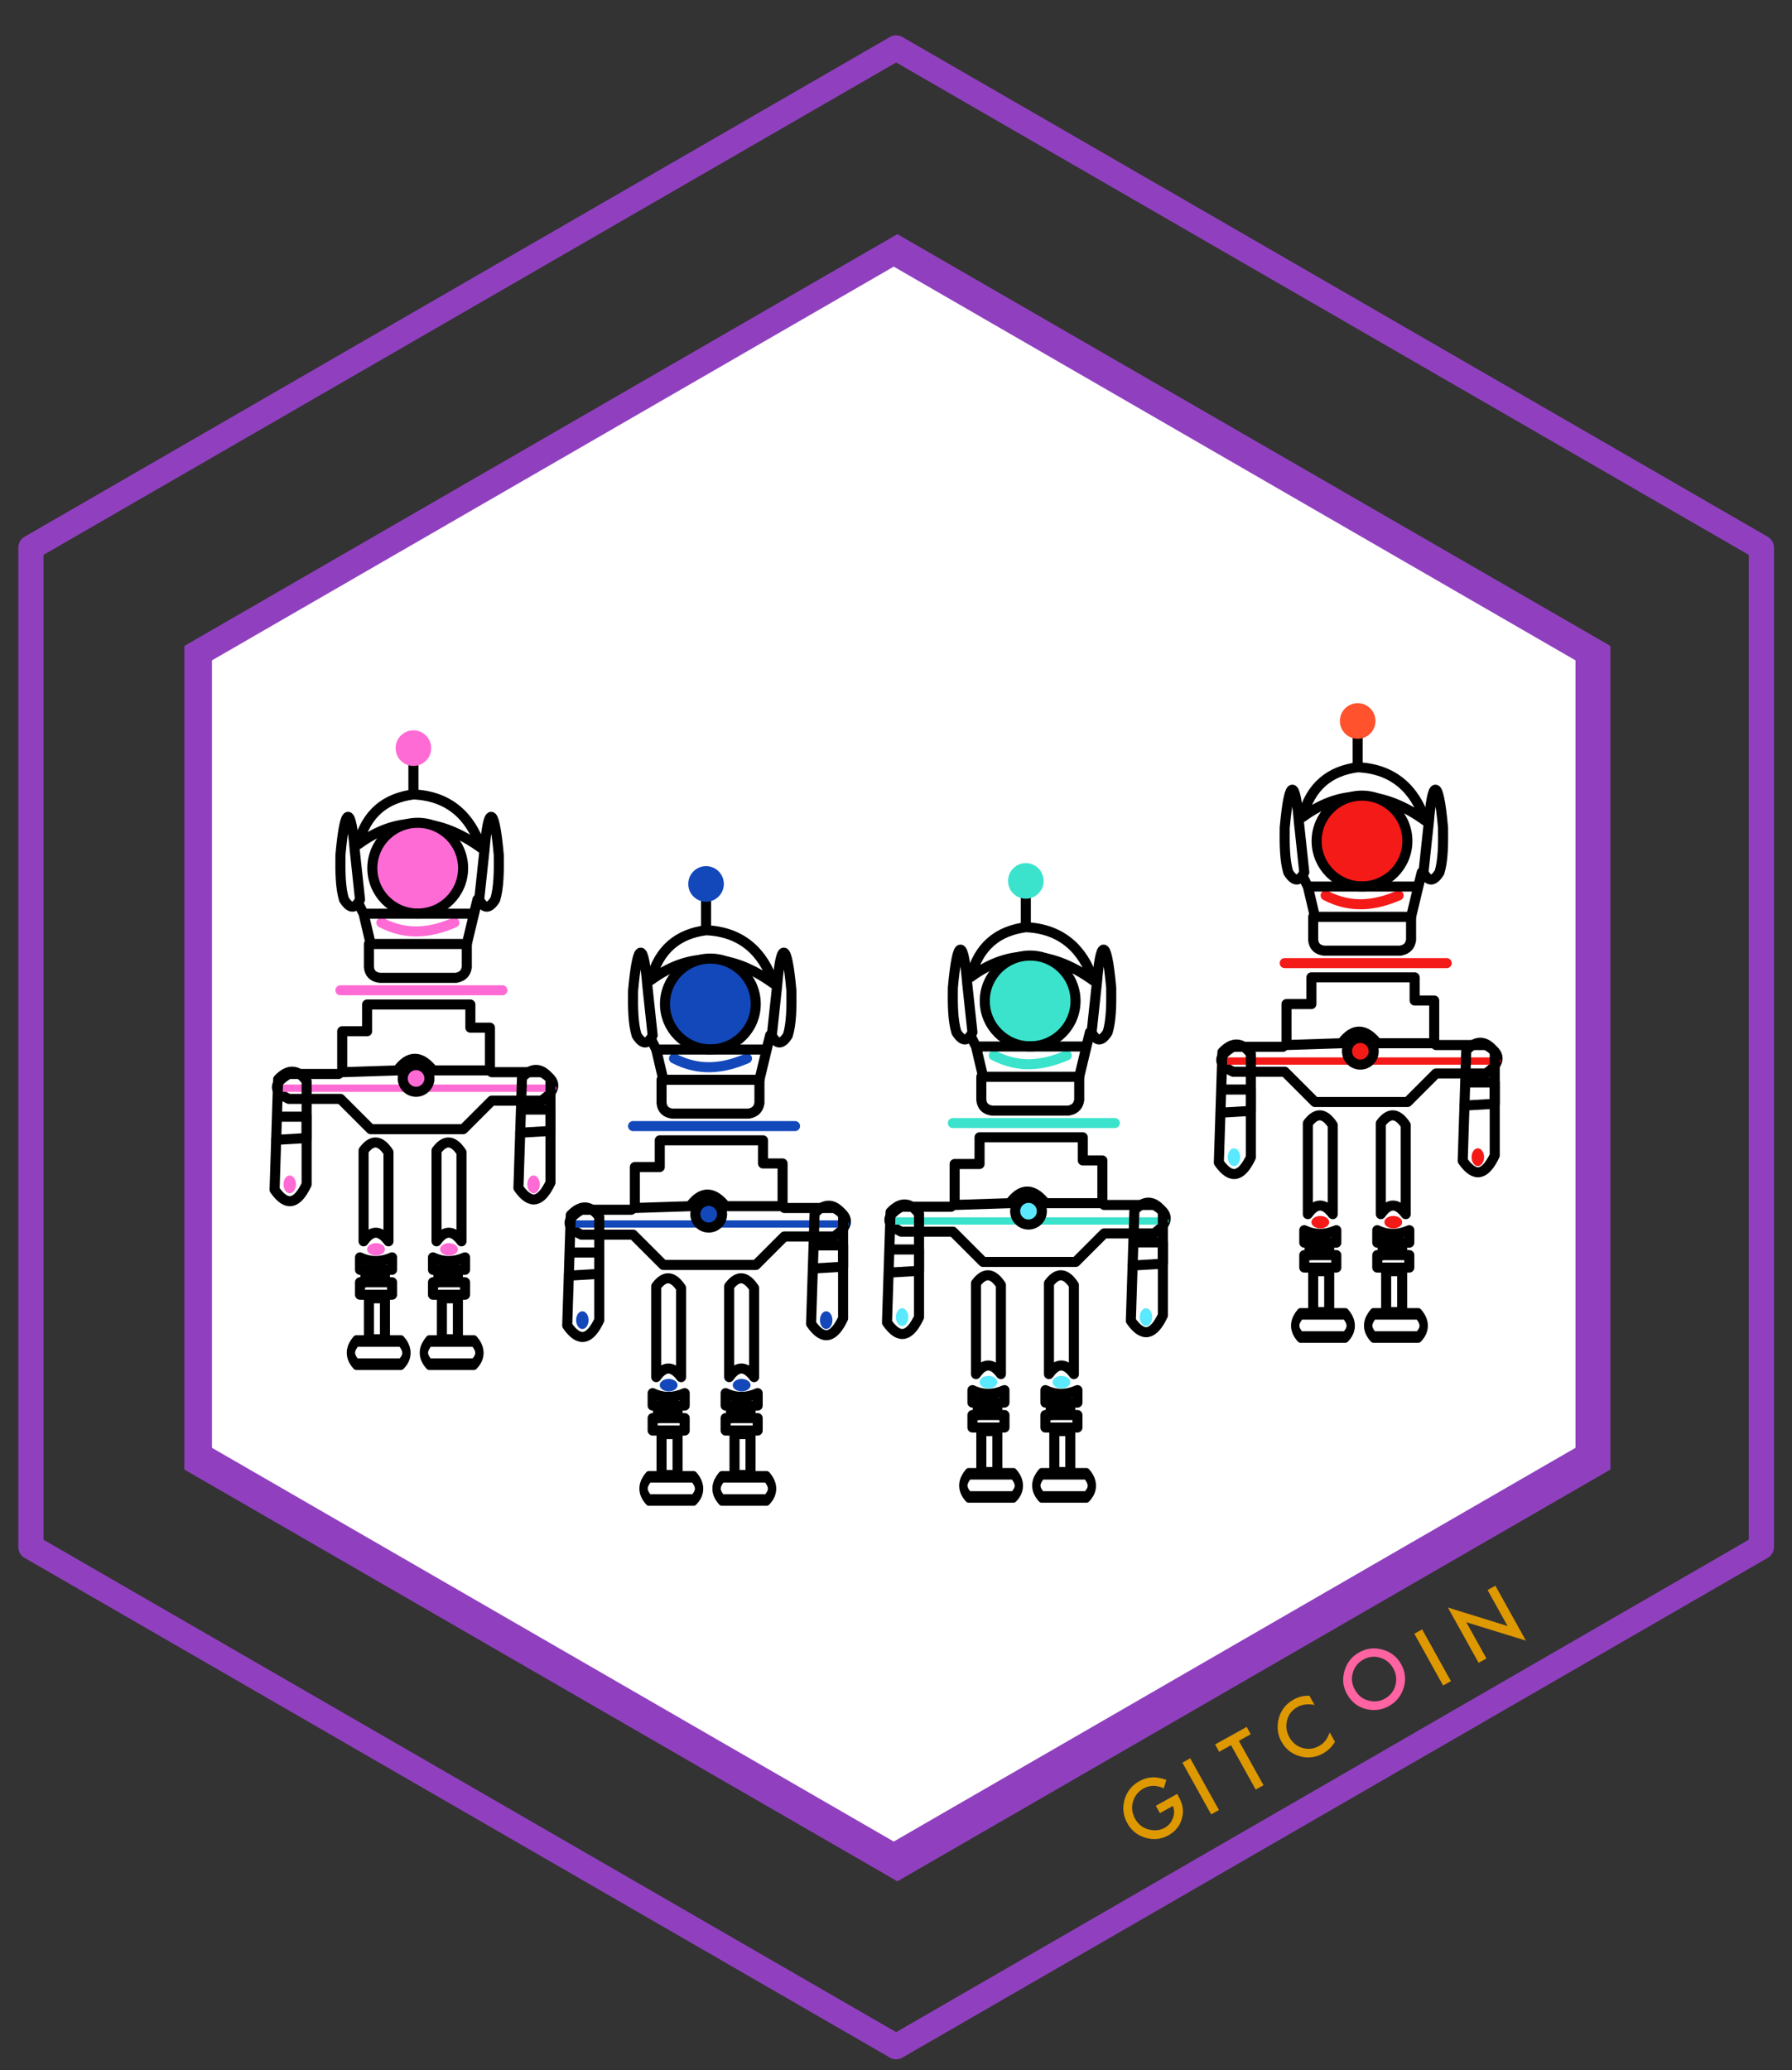 <?xml version="1.0" encoding="UTF-8" standalone="no"?>
<!DOCTYPE svg PUBLIC "-//W3C//DTD SVG 1.1//EN" "http://www.w3.org/Graphics/SVG/1.1/DTD/svg11.dtd">
<svg width="100%" height="100%" viewBox="0 0 594 686" version="1.1" xmlns="http://www.w3.org/2000/svg" xmlns:xlink="http://www.w3.org/1999/xlink" xml:space="preserve" style="fill-rule:evenodd;clip-rule:evenodd;stroke-linejoin:round;stroke-miterlimit:1.414;">
    <rect x="0" y="0" width="594" height="686" fill="#333333" stroke="none"/>
    <g transform="matrix(0.415,0,0,0.415,-187.258,-134.76)">
        <path d="M1167,363L1858.09,762L1858.09,1560L1167,1959L475.912,1560L475.912,762L1167,363Z" style="fill:none;stroke-width:20.1px;stroke:rgb(144,64,191);"/>
    </g>
    <g transform="matrix(0.162,-0.09,0.09,0.162,340.93,513.74)">
        <path d="M-22.8,509.9L20.9,509.9L20.9,513.4C20.9,521.4 20,528.4 18.1,534.5C16.3,540.2 13.2,545.5 8.8,550.4C-1,561.5 -13.5,567 -28.7,567C-43.5,567 -56.2,561.7 -66.7,551C-77.3,540.3 -82.5,527.4 -82.5,512.3C-82.5,496.9 -77.1,483.9 -66.4,473.2C-55.7,462.5 -42.6,457.1 -27.2,457.1C-18.9,457.1 -11.2,458.8 -4,462.2C2.9,465.6 9.6,471 16.2,478.6L4.8,489.5C-3.9,477.9 -14.5,472.2 -26.9,472.2C-38.1,472.2 -47.5,476.1 -55.1,483.8C-62.7,491.4 -66.5,500.9 -66.5,512.3C-66.5,524.1 -62.3,533.8 -53.8,541.4C-45.9,548.5 -37.3,552 -28.1,552C-20.2,552 -13.2,549.4 -6.9,544.1C-0.6,538.8 2.9,532.4 3.6,525L-22.8,525L-22.8,509.9Z" style="fill:rgb(222,152,0);fill-rule:nonzero;"/>
    </g>
    <g transform="matrix(0.162,-0.09,0.09,0.162,338.05,516.679)">
        <rect x="77.5" y="459.2" width="16" height="105.9" style="fill:rgb(222,152,0);"/>
    </g>
    <g transform="matrix(0.162,-0.09,0.09,0.162,338.05,516.679)">
        <path d="M184.7,474.2L184.7,565L168.7,565L168.7,474.2L144.4,474.2L144.4,459.2L209,459.2L209,474.2L184.7,474.2ZM334.2,464.9L334.2,483.8C325,476.1 315.4,472.2 305.5,472.2C294.6,472.2 285.5,476.1 278,483.9C270.5,491.7 266.8,501.2 266.8,512.4C266.8,523.5 270.5,532.9 278,540.5C285.5,548.1 294.7,551.9 305.6,551.9C311.2,551.9 316,551 319.9,549.2C322.1,548.3 324.4,547.1 326.7,545.5C329.1,543.9 331.5,542.1 334.1,539.9L334.1,559.2C325,564.4 315.4,567 305.3,567C290.2,567 277.3,561.7 266.6,551.2C256,540.6 250.6,527.7 250.6,512.7C250.6,499.2 255.1,487.2 264,476.6C275,463.7 289.2,457.2 306.6,457.2C316.1,457.2 325.3,459.7 334.2,464.9" style="fill:rgb(222,152,0);fill-rule:nonzero;"/>
    </g>
    <g transform="matrix(0.162,-0.09,0.09,0.162,338.05,516.679)">
        <path d="M410.5,495C410.5,506.7 414.4,516.3 422.3,523.8C430.1,531.3 439.1,535.1 449.4,535.1C460.5,535.1 469.9,531.3 477.5,523.6C485.1,515.8 489,506.4 489,495.2C489,483.9 485.2,474.5 477.7,466.8C470.2,459.1 460.9,455.3 449.9,455.3C438.9,455.3 429.6,459.1 422,466.8C414.3,474.5 410.5,483.8 410.5,495M394.4,494.8C394.4,479.9 399.9,467.1 410.8,456.4C421.7,445.7 434.7,440.4 450,440.4C465.1,440.4 478,445.8 488.8,456.6C499.6,467.4 505,480.3 505,495.5C505,510.7 499.6,523.6 488.7,534.2C477.8,544.9 464.6,550.2 449.1,550.2C435.4,550.2 423.2,545.5 412.3,536C400.4,525.5 394.4,511.8 394.4,494.8" style="fill:rgb(255,99,161);fill-rule:nonzero;"/>
    </g>
    <g transform="matrix(0.162,-0.09,0.09,0.162,338.05,516.679)">
        <rect x="552.1" y="459.2" width="16" height="105.9" style="fill:rgb(222,152,0);"/>
    </g>
    <g transform="matrix(0.162,-0.09,0.09,0.162,337.199,516.169)">
        <path d="M630,565.1L630,452L707.2,532.8L707.2,459.2L723.2,459.2L723.2,571.5L646,491L646,565.1L630,565.1Z" style="fill:rgb(222,152,0);fill-rule:nonzero;"/>
    </g>
    <g transform="matrix(0.342,0,0,0.342,-101.656,-46.548)">
        <path d="M1167,363L1858.09,762L1858.09,1560L1167,1959L475.912,1560L475.912,762L1167,363Z" style="fill:rgb(144,64,191);"/>
    </g>
    <g transform="matrix(0.327,0,0,0.327,-85.358,-30.346)">
        <path d="M1167,363L1858.09,762L1858.09,1560L1167,1959L475.912,1560L475.912,762L1167,363Z" style="fill:white;"/>
    </g>
    <g transform="matrix(0.59,0,0,0.59,10.775,149.978)">
        <path d="M196,264C210.69,271.61 224.074,269.505 237,264" style="fill:none;stroke-width:5.65px;stroke-linecap:round;stroke:rgb(255,107,213);"/>
        <g transform="matrix(1,0,0,1,15,0)">
            <rect x="174" y="475" width="9" height="23" style="fill:none;stroke-width:5.65px;stroke-linecap:round;stroke:black;"/>
        </g>
        <g transform="matrix(0.722,0,0,1,64.142,0)">
            <path d="M173,499L163,499C158.645,502.804 156.609,506.89 163,512L198,512C203.82,507.672 203.216,503.338 198,499L173,499" style="fill:none;stroke-width:6.48px;stroke-linecap:round;stroke:black;"/>
        </g>
        <path d="M214,173L214,192C198.59,194.03 187.546,202.341 183,220C205.666,203.363 228.688,205.173 252,222C246.143,204.174 233.914,192.839 214,192" style="fill:none;stroke-width:5.65px;stroke-linecap:round;stroke:black;"/>
        <path d="M181,223L184,251C181.478,256.092 178.533,256.681 175,251C173.001,244.49 172.867,235.427 173,226C175.726,195.911 179.137,199.97 181,223Z" style="fill:none;stroke-width:5.65px;stroke-linecap:round;stroke:black;"/>
        <g transform="matrix(-1,0,0,1,434.963,0)">
            <path d="M181,223L184,251C181.478,256.092 178.533,256.681 175,251C173.001,244.49 172.867,235.427 173,226C175.726,195.911 179.137,199.97 181,223Z" style="fill:none;stroke-width:5.65px;stroke-linecap:round;stroke:black;"/>
        </g>
        <g transform="matrix(1.133,0,0,1.133,-31.133,-34.533)">
            <circle cx="218.5" cy="236.5" r="22.5" style="fill:rgb(255,107,213);stroke-width:4.99px;stroke-linecap:round;stroke:black;"/>
        </g>
        <path d="M174,348L174,325L188,325L188,310L246,310L246,323L257,323L257,347L225,347C218.284,338.562 211.615,338.017 205,347L174,348Z" style="fill:none;stroke-width:5.65px;stroke-linecap:round;stroke:black;"/>
        <path d="M172,349L144,349C135.34,354.059 134.853,358.747 144,363L173,363L190,380L242,380L258,364L286,364C294.723,358.017 294.861,352.674 286,348L258,348" style="fill:none;stroke-width:5.65px;stroke-linecap:round;stroke:black;"/>
        <g transform="matrix(1,0,0,1,6,0)">
            <circle cx="208" cy="166" r="10" style="fill:rgb(255,107,213);"/>
        </g>
        <g transform="matrix(1,0,0,1,-15,0)">
            <path d="M188,302L279,302" style="fill:rgb(90,233,255);stroke-width:5.65px;stroke-linecap:round;stroke:rgb(255,107,213);"/>
        </g>
        <g transform="matrix(1.67,0,0,1,-175.022,55)">
            <path d="M188,302L279,302" style="fill:rgb(90,233,255);stroke-width:4.1px;stroke-linecap:round;stroke:rgb(255,107,213);"/>
        </g>
        <path d="M183,253L186,259L248,259L250,251L244,276L190,276L186,259" style="fill:none;stroke-width:5.65px;stroke-linecap:round;stroke:black;"/>
        <path d="M189,276L189,289C189.335,292.549 191.386,294.501 195,295L238,295C242.169,294.23 243.533,291.869 244,289L244,276" style="fill:none;stroke-width:5.65px;stroke-linecap:round;stroke:black;"/>
        <g transform="matrix(1,0,0,1,3,3)">
            <path d="M288,407L288,349C283.205,342.508 277.907,341.777 272,348L270,410C277.005,420.111 282.887,417.804 288,407Z" style="fill:none;stroke-width:5.65px;stroke-linecap:round;stroke:black;"/>
        </g>
        <g transform="matrix(1,0,0,1,3,0)">
            <path d="M272,369L288,369L288,381L271,382" style="fill:none;stroke-width:5.65px;stroke-linecap:round;stroke:black;"/>
        </g>
        <g transform="matrix(1,0,0,1,-134,4)">
            <path d="M288,407L288,349C283.205,342.508 277.907,341.777 272,348L270,410C277.005,420.111 282.887,417.804 288,407Z" style="fill:none;stroke-width:5.65px;stroke-linecap:round;stroke:black;"/>
        </g>
        <g transform="matrix(1,0,0,1,-134,4)">
            <path d="M272,369L288,369L288,381L271,382" style="fill:none;stroke-width:5.65px;stroke-linecap:round;stroke:black;"/>
        </g>
        <g transform="matrix(1,0,0,1,17,0)">
            <path d="M183,405L183,393C178.696,386.522 174.088,385.203 169,392L169,443C173.663,436.347 178.329,436.75 183,443L183,405Z" style="fill:none;stroke-width:5.65px;stroke-linecap:round;stroke:black;"/>
        </g>
        <g transform="matrix(1,0,0,1,16,-4)">
            <path d="M168,456C173.938,458.836 179.942,458.664 186,456L186,463L168,463L168,456Z" style="fill:none;stroke-width:5.65px;stroke-linecap:round;stroke:black;"/>
        </g>
        <g transform="matrix(1,0,0,1,16,10)">
            <rect x="168" y="456" width="18" height="7" style="fill:none;stroke-width:5.65px;stroke-linecap:round;stroke:black;"/>
        </g>
        <g transform="matrix(1,0,0,1,16,-4)">
            <path d="M171,464L171,470L182,464L182,469" style="fill:none;stroke-width:5.65px;stroke-linecap:round;stroke:black;"/>
        </g>
        <g transform="matrix(1,0,0,1,17,0)">
            <ellipse cx="176" cy="447.5" rx="5" ry="3.5" style="fill:rgb(255,107,213);"/>
        </g>
        <g transform="matrix(-1.60812e-16,-1,1,-1.60812e-16,-303,587)">
            <ellipse cx="176" cy="447.5" rx="5" ry="3.5" style="fill:rgb(255,107,213);"/>
        </g>
        <g transform="matrix(-1.60812e-16,-1,1,-1.60812e-16,-166,587)">
            <ellipse cx="176" cy="447.5" rx="5" ry="3.5" style="fill:rgb(255,107,213);"/>
        </g>
        <g transform="matrix(1,0,0,1,56,0)">
            <rect x="174" y="475" width="9" height="23" style="fill:none;stroke-width:5.65px;stroke-linecap:round;stroke:black;"/>
        </g>
        <g transform="matrix(0.722,0,0,1,105.142,0)">
            <path d="M173,499L163,499C158.645,502.804 156.609,506.89 163,512L198,512C203.82,507.672 203.216,503.338 198,499L173,499" style="fill:none;stroke-width:6.48px;stroke-linecap:round;stroke:black;"/>
        </g>
        <g transform="matrix(1,0,0,1,58,0)">
            <path d="M183,405L183,393C178.696,386.522 174.088,385.203 169,392L169,443C173.663,436.347 178.329,436.75 183,443L183,405Z" style="fill:none;stroke-width:5.65px;stroke-linecap:round;stroke:black;"/>
        </g>
        <g transform="matrix(1,0,0,1,57,-4)">
            <path d="M168,456C173.938,458.836 179.942,458.664 186,456L186,463L168,463L168,456Z" style="fill:none;stroke-width:5.65px;stroke-linecap:round;stroke:black;"/>
        </g>
        <g transform="matrix(1,0,0,1,57,10)">
            <rect x="168" y="456" width="18" height="7" style="fill:none;stroke-width:5.65px;stroke-linecap:round;stroke:black;"/>
        </g>
        <g transform="matrix(1,0,0,1,57,-4)">
            <path d="M171,464L171,470L182,464L182,469" style="fill:none;stroke-width:5.65px;stroke-linecap:round;stroke:black;"/>
        </g>
        <g transform="matrix(1,0,0,1,58,0)">
            <ellipse cx="176" cy="447.5" rx="5" ry="3.5" style="fill:rgb(255,107,213);"/>
        </g>
        <circle cx="215.5" cy="351.5" r="7.5" style="fill:rgb(255,107,213);stroke-width:5.65px;stroke-linecap:round;stroke:black;"/>
    </g>
    <g transform="matrix(0.59,0,0,0.59,107.775,194.978)">
        <path d="M196,264C210.69,271.61 224.074,269.505 237,264" style="fill:none;stroke-width:5.65px;stroke-linecap:round;stroke:rgb(19,72,186);"/>
        <g transform="matrix(1,0,0,1,15,0)">
            <rect x="174" y="475" width="9" height="23" style="fill:none;stroke-width:5.65px;stroke-linecap:round;stroke:black;"/>
        </g>
        <g transform="matrix(0.722,0,0,1,64.142,0)">
            <path d="M173,499L163,499C158.645,502.804 156.609,506.89 163,512L198,512C203.82,507.672 203.216,503.338 198,499L173,499" style="fill:none;stroke-width:6.48px;stroke-linecap:round;stroke:black;"/>
        </g>
        <path d="M214,173L214,192C198.59,194.03 187.546,202.341 183,220C205.666,203.363 228.688,205.173 252,222C246.143,204.174 233.914,192.839 214,192" style="fill:none;stroke-width:5.65px;stroke-linecap:round;stroke:black;"/>
        <path d="M181,223L184,251C181.478,256.092 178.533,256.681 175,251C173.001,244.49 172.867,235.427 173,226C175.726,195.911 179.137,199.97 181,223Z" style="fill:none;stroke-width:5.65px;stroke-linecap:round;stroke:black;"/>
        <g transform="matrix(-1,0,0,1,434.963,0)">
            <path d="M181,223L184,251C181.478,256.092 178.533,256.681 175,251C173.001,244.49 172.867,235.427 173,226C175.726,195.911 179.137,199.97 181,223Z" style="fill:none;stroke-width:5.65px;stroke-linecap:round;stroke:black;"/>
        </g>
        <g transform="matrix(1.133,0,0,1.133,-31.133,-34.533)">
            <circle cx="218.5" cy="236.5" r="22.5" style="fill:rgb(19,72,186);stroke-width:4.99px;stroke-linecap:round;stroke:black;"/>
        </g>
        <path d="M174,348L174,325L188,325L188,310L246,310L246,323L257,323L257,347L225,347C218.284,338.562 211.615,338.017 205,347L174,348Z" style="fill:none;stroke-width:5.65px;stroke-linecap:round;stroke:black;"/>
        <path d="M172,349L144,349C135.34,354.059 134.853,358.747 144,363L173,363L190,380L242,380L258,364L286,364C294.723,358.017 294.861,352.674 286,348L258,348" style="fill:none;stroke-width:5.65px;stroke-linecap:round;stroke:black;"/>
        <g transform="matrix(1,0,0,1,6,0)">
            <circle cx="208" cy="166" r="10" style="fill:rgb(19,72,186);"/>
        </g>
        <g transform="matrix(1,0,0,1,-15,0)">
            <path d="M188,302L279,302" style="fill:rgb(19,72,186);stroke-width:5.65px;stroke-linecap:round;stroke:rgb(19,72,186);"/>
        </g>
        <g transform="matrix(1.67,0,0,1,-175.022,55)">
            <path d="M188,302L279,302" style="fill:rgb(90,233,255);stroke-width:4.1px;stroke-linecap:round;stroke:rgb(19,72,186);"/>
        </g>
        <path d="M183,253L186,259L248,259L250,251L244,276L190,276L186,259" style="fill:none;stroke-width:5.65px;stroke-linecap:round;stroke:black;"/>
        <path d="M189,276L189,289C189.335,292.549 191.386,294.501 195,295L238,295C242.169,294.23 243.533,291.869 244,289L244,276" style="fill:none;stroke-width:5.65px;stroke-linecap:round;stroke:black;"/>
        <g transform="matrix(1,0,0,1,3,3)">
            <path d="M288,407L288,349C283.205,342.508 277.907,341.777 272,348L270,410C277.005,420.111 282.887,417.804 288,407Z" style="fill:none;stroke-width:5.65px;stroke-linecap:round;stroke:black;"/>
        </g>
        <g transform="matrix(1,0,0,1,3,0)">
            <path d="M272,369L288,369L288,381L271,382" style="fill:none;stroke-width:5.65px;stroke-linecap:round;stroke:black;"/>
        </g>
        <g transform="matrix(1,0,0,1,-134,4)">
            <path d="M288,407L288,349C283.205,342.508 277.907,341.777 272,348L270,410C277.005,420.111 282.887,417.804 288,407Z" style="fill:none;stroke-width:5.65px;stroke-linecap:round;stroke:black;"/>
        </g>
        <g transform="matrix(1,0,0,1,-134,4)">
            <path d="M272,369L288,369L288,381L271,382" style="fill:none;stroke-width:5.65px;stroke-linecap:round;stroke:black;"/>
        </g>
        <g transform="matrix(1,0,0,1,17,0)">
            <path d="M183,405L183,393C178.696,386.522 174.088,385.203 169,392L169,443C173.663,436.347 178.329,436.75 183,443L183,405Z" style="fill:none;stroke-width:5.65px;stroke-linecap:round;stroke:black;"/>
        </g>
        <g transform="matrix(1,0,0,1,16,-4)">
            <path d="M168,456C173.938,458.836 179.942,458.664 186,456L186,463L168,463L168,456Z" style="fill:none;stroke-width:5.65px;stroke-linecap:round;stroke:black;"/>
        </g>
        <g transform="matrix(1,0,0,1,16,10)">
            <rect x="168" y="456" width="18" height="7" style="fill:none;stroke-width:5.65px;stroke-linecap:round;stroke:black;"/>
        </g>
        <g transform="matrix(1,0,0,1,16,-4)">
            <path d="M171,464L171,470L182,464L182,469" style="fill:none;stroke-width:5.65px;stroke-linecap:round;stroke:black;"/>
        </g>
        <g transform="matrix(1,0,0,1,17,0)">
            <ellipse cx="176" cy="447.5" rx="5" ry="3.5" style="fill:rgb(19,72,186);"/>
        </g>
        <g transform="matrix(-1.60812e-16,-1,1,-1.60812e-16,-303,587)">
            <ellipse cx="176" cy="447.5" rx="5" ry="3.5" style="fill:rgb(19,72,186);"/>
        </g>
        <g transform="matrix(-1.60812e-16,-1,1,-1.60812e-16,-166,587)">
            <ellipse cx="176" cy="447.5" rx="5" ry="3.5" style="fill:rgb(19,72,186);"/>
        </g>
        <g transform="matrix(1,0,0,1,56,0)">
            <rect x="174" y="475" width="9" height="23" style="fill:none;stroke-width:5.65px;stroke-linecap:round;stroke:black;"/>
        </g>
        <g transform="matrix(0.722,0,0,1,105.142,0)">
            <path d="M173,499L163,499C158.645,502.804 156.609,506.89 163,512L198,512C203.82,507.672 203.216,503.338 198,499L173,499" style="fill:none;stroke-width:6.48px;stroke-linecap:round;stroke:black;"/>
        </g>
        <g transform="matrix(1,0,0,1,58,0)">
            <path d="M183,405L183,393C178.696,386.522 174.088,385.203 169,392L169,443C173.663,436.347 178.329,436.75 183,443L183,405Z" style="fill:none;stroke-width:5.65px;stroke-linecap:round;stroke:black;"/>
        </g>
        <g transform="matrix(1,0,0,1,57,-4)">
            <path d="M168,456C173.938,458.836 179.942,458.664 186,456L186,463L168,463L168,456Z" style="fill:none;stroke-width:5.65px;stroke-linecap:round;stroke:black;"/>
        </g>
        <g transform="matrix(1,0,0,1,57,10)">
            <rect x="168" y="456" width="18" height="7" style="fill:none;stroke-width:5.65px;stroke-linecap:round;stroke:black;"/>
        </g>
        <g transform="matrix(1,0,0,1,57,-4)">
            <path d="M171,464L171,470L182,464L182,469" style="fill:none;stroke-width:5.65px;stroke-linecap:round;stroke:black;"/>
        </g>
        <g transform="matrix(1,0,0,1,58,0)">
            <ellipse cx="176" cy="447.5" rx="5" ry="3.5" style="fill:rgb(19,72,186);"/>
        </g>
        <circle cx="215.5" cy="351.5" r="7.5" style="fill:rgb(19,72,186);stroke-width:5.65px;stroke-linecap:round;stroke:black;"/>
    </g>
    <g transform="matrix(0.59,0,0,0.59,213.775,193.978)">
        <path d="M196,264C210.69,271.61 224.074,269.505 237,264" style="fill:none;stroke-width:5.65px;stroke-linecap:round;stroke:rgb(59,227,204);"/>
        <g transform="matrix(1,0,0,1,15,0)">
            <rect x="174" y="475" width="9" height="23" style="fill:none;stroke-width:5.65px;stroke-linecap:round;stroke:black;"/>
        </g>
        <g transform="matrix(0.722,0,0,1,64.142,0)">
            <path d="M173,499L163,499C158.645,502.804 156.609,506.89 163,512L198,512C203.82,507.672 203.216,503.338 198,499L173,499" style="fill:none;stroke-width:6.48px;stroke-linecap:round;stroke:black;"/>
        </g>
        <path d="M214,173L214,192C198.59,194.03 187.546,202.341 183,220C205.666,203.363 228.688,205.173 252,222C246.143,204.174 233.914,192.839 214,192" style="fill:none;stroke-width:5.65px;stroke-linecap:round;stroke:black;"/>
        <path d="M181,223L184,251C181.478,256.092 178.533,256.681 175,251C173.001,244.49 172.867,235.427 173,226C175.726,195.911 179.137,199.97 181,223Z" style="fill:none;stroke-width:5.65px;stroke-linecap:round;stroke:black;"/>
        <g transform="matrix(-1,0,0,1,434.963,0)">
            <path d="M181,223L184,251C181.478,256.092 178.533,256.681 175,251C173.001,244.49 172.867,235.427 173,226C175.726,195.911 179.137,199.97 181,223Z" style="fill:none;stroke-width:5.65px;stroke-linecap:round;stroke:black;"/>
        </g>
        <g transform="matrix(1.133,0,0,1.133,-31.133,-34.533)">
            <circle cx="218.5" cy="236.5" r="22.5" style="fill:rgb(59,227,204);stroke-width:4.99px;stroke-linecap:round;stroke:black;"/>
        </g>
        <path d="M174,348L174,325L188,325L188,310L246,310L246,323L257,323L257,347L225,347C218.284,338.562 211.615,338.017 205,347L174,348Z" style="fill:none;stroke-width:5.65px;stroke-linecap:round;stroke:black;"/>
        <path d="M172,349L144,349C135.34,354.059 134.853,358.747 144,363L173,363L190,380L242,380L258,364L286,364C294.723,358.017 294.861,352.674 286,348L258,348" style="fill:none;stroke-width:5.65px;stroke-linecap:round;stroke:black;"/>
        <g transform="matrix(1,0,0,1,6,0)">
            <circle cx="208" cy="166" r="10" style="fill:rgb(59,227,204);"/>
        </g>
        <g transform="matrix(1,0,0,1,-15,0)">
            <path d="M188,302L279,302" style="fill:rgb(90,233,255);stroke-width:5.65px;stroke-linecap:round;stroke:rgb(59,227,204);"/>
        </g>
        <g transform="matrix(1.67,0,0,1,-175.022,55)">
            <path d="M188,302L279,302" style="fill:rgb(90,233,255);stroke-width:4.1px;stroke-linecap:round;stroke:rgb(59,227,204);"/>
        </g>
        <path d="M183,253L186,259L248,259L250,251L244,276L190,276L186,259" style="fill:none;stroke-width:5.65px;stroke-linecap:round;stroke:black;"/>
        <path d="M189,276L189,289C189.335,292.549 191.386,294.501 195,295L238,295C242.169,294.23 243.533,291.869 244,289L244,276" style="fill:none;stroke-width:5.65px;stroke-linecap:round;stroke:black;"/>
        <g transform="matrix(1,0,0,1,3,3)">
            <path d="M288,407L288,349C283.205,342.508 277.907,341.777 272,348L270,410C277.005,420.111 282.887,417.804 288,407Z" style="fill:none;stroke-width:5.65px;stroke-linecap:round;stroke:black;"/>
        </g>
        <g transform="matrix(1,0,0,1,3,0)">
            <path d="M272,369L288,369L288,381L271,382" style="fill:none;stroke-width:5.65px;stroke-linecap:round;stroke:black;"/>
        </g>
        <g transform="matrix(1,0,0,1,-134,4)">
            <path d="M288,407L288,349C283.205,342.508 277.907,341.777 272,348L270,410C277.005,420.111 282.887,417.804 288,407Z" style="fill:none;stroke-width:5.65px;stroke-linecap:round;stroke:black;"/>
        </g>
        <g transform="matrix(1,0,0,1,-134,4)">
            <path d="M272,369L288,369L288,381L271,382" style="fill:none;stroke-width:5.65px;stroke-linecap:round;stroke:black;"/>
        </g>
        <g transform="matrix(1,0,0,1,17,0)">
            <path d="M183,405L183,393C178.696,386.522 174.088,385.203 169,392L169,443C173.663,436.347 178.329,436.75 183,443L183,405Z" style="fill:none;stroke-width:5.65px;stroke-linecap:round;stroke:black;"/>
        </g>
        <g transform="matrix(1,0,0,1,16,-4)">
            <path d="M168,456C173.938,458.836 179.942,458.664 186,456L186,463L168,463L168,456Z" style="fill:none;stroke-width:5.65px;stroke-linecap:round;stroke:black;"/>
        </g>
        <g transform="matrix(1,0,0,1,16,10)">
            <rect x="168" y="456" width="18" height="7" style="fill:none;stroke-width:5.65px;stroke-linecap:round;stroke:black;"/>
        </g>
        <g transform="matrix(1,0,0,1,16,-4)">
            <path d="M171,464L171,470L182,464L182,469" style="fill:none;stroke-width:5.65px;stroke-linecap:round;stroke:black;"/>
        </g>
        <g transform="matrix(1,0,0,1,17,0)">
            <ellipse cx="176" cy="447.5" rx="5" ry="3.5" style="fill:rgb(90,233,255);"/>
        </g>
        <g transform="matrix(-1.60812e-16,-1,1,-1.60812e-16,-303,587)">
            <ellipse cx="176" cy="447.5" rx="5" ry="3.5" style="fill:rgb(90,233,255);"/>
        </g>
        <g transform="matrix(-1.60812e-16,-1,1,-1.60812e-16,-166,587)">
            <ellipse cx="176" cy="447.5" rx="5" ry="3.5" style="fill:rgb(90,233,255);"/>
        </g>
        <g transform="matrix(1,0,0,1,56,0)">
            <rect x="174" y="475" width="9" height="23" style="fill:none;stroke-width:5.65px;stroke-linecap:round;stroke:black;"/>
        </g>
        <g transform="matrix(0.722,0,0,1,105.142,0)">
            <path d="M173,499L163,499C158.645,502.804 156.609,506.89 163,512L198,512C203.82,507.672 203.216,503.338 198,499L173,499" style="fill:none;stroke-width:6.48px;stroke-linecap:round;stroke:black;"/>
        </g>
        <g transform="matrix(1,0,0,1,58,0)">
            <path d="M183,405L183,393C178.696,386.522 174.088,385.203 169,392L169,443C173.663,436.347 178.329,436.75 183,443L183,405Z" style="fill:none;stroke-width:5.65px;stroke-linecap:round;stroke:black;"/>
        </g>
        <g transform="matrix(1,0,0,1,57,-4)">
            <path d="M168,456C173.938,458.836 179.942,458.664 186,456L186,463L168,463L168,456Z" style="fill:none;stroke-width:5.65px;stroke-linecap:round;stroke:black;"/>
        </g>
        <g transform="matrix(1,0,0,1,57,10)">
            <rect x="168" y="456" width="18" height="7" style="fill:none;stroke-width:5.65px;stroke-linecap:round;stroke:black;"/>
        </g>
        <g transform="matrix(1,0,0,1,57,-4)">
            <path d="M171,464L171,470L182,464L182,469" style="fill:none;stroke-width:5.65px;stroke-linecap:round;stroke:black;"/>
        </g>
        <g transform="matrix(1,0,0,1,58,0)">
            <ellipse cx="176" cy="447.5" rx="5" ry="3.5" style="fill:rgb(90,233,255);"/>
        </g>
        <circle cx="215.5" cy="351.5" r="7.5" style="fill:rgb(90,233,255);stroke-width:5.65px;stroke-linecap:round;stroke:black;"/>
    </g>
    <g transform="matrix(0.59,0,0,0.59,323.775,140.978)">
        <path d="M196,264C210.69,271.61 224.074,269.505 237,264" style="fill:none;stroke-width:5.65px;stroke-linecap:round;stroke:rgb(244,26,24);"/>
        <g transform="matrix(1,0,0,1,15,0)">
            <rect x="174" y="475" width="9" height="23" style="fill:none;stroke-width:5.65px;stroke-linecap:round;stroke:black;"/>
        </g>
        <g transform="matrix(0.722,0,0,1,64.142,0)">
            <path d="M173,499L163,499C158.645,502.804 156.609,506.89 163,512L198,512C203.82,507.672 203.216,503.338 198,499L173,499" style="fill:none;stroke-width:6.48px;stroke-linecap:round;stroke:black;"/>
        </g>
        <path d="M214,173L214,192C198.59,194.03 187.546,202.341 183,220C205.666,203.363 228.688,205.173 252,222C246.143,204.174 233.914,192.839 214,192" style="fill:none;stroke-width:5.65px;stroke-linecap:round;stroke:black;"/>
        <path d="M181,223L184,251C181.478,256.092 178.533,256.681 175,251C173.001,244.49 172.867,235.427 173,226C175.726,195.911 179.137,199.97 181,223Z" style="fill:none;stroke-width:5.65px;stroke-linecap:round;stroke:black;"/>
        <g transform="matrix(-1,0,0,1,434.963,0)">
            <path d="M181,223L184,251C181.478,256.092 178.533,256.681 175,251C173.001,244.49 172.867,235.427 173,226C175.726,195.911 179.137,199.97 181,223Z" style="fill:none;stroke-width:5.65px;stroke-linecap:round;stroke:black;"/>
        </g>
        <g transform="matrix(1.133,0,0,1.133,-31.133,-34.533)">
            <circle cx="218.5" cy="236.5" r="22.5" style="fill:rgb(244,26,24);stroke-width:4.99px;stroke-linecap:round;stroke:black;"/>
        </g>
        <path d="M174,348L174,325L188,325L188,310L246,310L246,323L257,323L257,347L225,347C218.284,338.562 211.615,338.017 205,347L174,348Z" style="fill:none;stroke-width:5.65px;stroke-linecap:round;stroke:black;"/>
        <path d="M172,349L144,349C135.34,354.059 134.853,358.747 144,363L173,363L190,380L242,380L258,364L286,364C294.723,358.017 294.861,352.674 286,348L258,348" style="fill:none;stroke-width:5.65px;stroke-linecap:round;stroke:black;"/>
        <g transform="matrix(1,0,0,1,6,0)">
            <circle cx="208" cy="166" r="10" style="fill:rgb(255,82,45);"/>
        </g>
        <g transform="matrix(1,0,0,1,-15,0)">
            <path d="M188,302L279,302" style="fill:rgb(90,233,255);stroke-width:5.65px;stroke-linecap:round;stroke:rgb(244,26,24);"/>
        </g>
        <g transform="matrix(1.67,0,0,1,-175.022,55)">
            <path d="M188,302L279,302" style="fill:rgb(90,233,255);stroke-width:4.1px;stroke-linecap:round;stroke:rgb(244,26,24);"/>
        </g>
        <path d="M183,253L186,259L248,259L250,251L244,276L190,276L186,259" style="fill:none;stroke-width:5.65px;stroke-linecap:round;stroke:black;"/>
        <path d="M189,276L189,289C189.335,292.549 191.386,294.501 195,295L238,295C242.169,294.23 243.533,291.869 244,289L244,276" style="fill:none;stroke-width:5.65px;stroke-linecap:round;stroke:black;"/>
        <g transform="matrix(1,0,0,1,3,3)">
            <path d="M288,407L288,349C283.205,342.508 277.907,341.777 272,348L270,410C277.005,420.111 282.887,417.804 288,407Z" style="fill:none;stroke-width:5.65px;stroke-linecap:round;stroke:black;"/>
        </g>
        <g transform="matrix(1,0,0,1,3,0)">
            <path d="M272,369L288,369L288,381L271,382" style="fill:none;stroke-width:5.65px;stroke-linecap:round;stroke:black;"/>
        </g>
        <g transform="matrix(1,0,0,1,-134,4)">
            <path d="M288,407L288,349C283.205,342.508 277.907,341.777 272,348L270,410C277.005,420.111 282.887,417.804 288,407Z" style="fill:none;stroke-width:5.65px;stroke-linecap:round;stroke:black;"/>
        </g>
        <g transform="matrix(1,0,0,1,-134,4)">
            <path d="M272,369L288,369L288,381L271,382" style="fill:none;stroke-width:5.65px;stroke-linecap:round;stroke:black;"/>
        </g>
        <g transform="matrix(1,0,0,1,17,0)">
            <path d="M183,405L183,393C178.696,386.522 174.088,385.203 169,392L169,443C173.663,436.347 178.329,436.75 183,443L183,405Z" style="fill:none;stroke-width:5.65px;stroke-linecap:round;stroke:black;"/>
        </g>
        <g transform="matrix(1,0,0,1,16,-4)">
            <path d="M168,456C173.938,458.836 179.942,458.664 186,456L186,463L168,463L168,456Z" style="fill:none;stroke-width:5.65px;stroke-linecap:round;stroke:black;"/>
        </g>
        <g transform="matrix(1,0,0,1,16,10)">
            <rect x="168" y="456" width="18" height="7" style="fill:none;stroke-width:5.65px;stroke-linecap:round;stroke:black;"/>
        </g>
        <g transform="matrix(1,0,0,1,16,-4)">
            <path d="M171,464L171,470L182,464L182,469" style="fill:none;stroke-width:5.65px;stroke-linecap:round;stroke:black;"/>
        </g>
        <g transform="matrix(1,0,0,1,17,0)">
            <ellipse cx="176" cy="447.5" rx="5" ry="3.5" style="fill:rgb(244,26,24);"/>
        </g>
        <g transform="matrix(-1.60812e-16,-1,1,-1.60812e-16,-303,587)">
            <ellipse cx="176" cy="447.5" rx="5" ry="3.5" style="fill:rgb(90,233,255);"/>
        </g>
        <g transform="matrix(-1.60812e-16,-1,1,-1.60812e-16,-166,587)">
            <ellipse cx="176" cy="447.5" rx="5" ry="3.5" style="fill:rgb(244,26,24);"/>
        </g>
        <g transform="matrix(1,0,0,1,56,0)">
            <rect x="174" y="475" width="9" height="23" style="fill:none;stroke-width:5.65px;stroke-linecap:round;stroke:black;"/>
        </g>
        <g transform="matrix(0.722,0,0,1,105.142,0)">
            <path d="M173,499L163,499C158.645,502.804 156.609,506.89 163,512L198,512C203.82,507.672 203.216,503.338 198,499L173,499" style="fill:none;stroke-width:6.48px;stroke-linecap:round;stroke:black;"/>
        </g>
        <g transform="matrix(1,0,0,1,58,0)">
            <path d="M183,405L183,393C178.696,386.522 174.088,385.203 169,392L169,443C173.663,436.347 178.329,436.75 183,443L183,405Z" style="fill:none;stroke-width:5.65px;stroke-linecap:round;stroke:black;"/>
        </g>
        <g transform="matrix(1,0,0,1,57,-4)">
            <path d="M168,456C173.938,458.836 179.942,458.664 186,456L186,463L168,463L168,456Z" style="fill:none;stroke-width:5.65px;stroke-linecap:round;stroke:black;"/>
        </g>
        <g transform="matrix(1,0,0,1,57,10)">
            <rect x="168" y="456" width="18" height="7" style="fill:none;stroke-width:5.65px;stroke-linecap:round;stroke:black;"/>
        </g>
        <g transform="matrix(1,0,0,1,57,-4)">
            <path d="M171,464L171,470L182,464L182,469" style="fill:none;stroke-width:5.65px;stroke-linecap:round;stroke:black;"/>
        </g>
        <g transform="matrix(1,0,0,1,58,0)">
            <ellipse cx="176" cy="447.5" rx="5" ry="3.5" style="fill:rgb(244,26,24);"/>
        </g>
        <circle cx="215.5" cy="351.5" r="7.5" style="fill:rgb(244,26,24);stroke-width:5.65px;stroke-linecap:round;stroke:black;"/>
    </g>
</svg>
